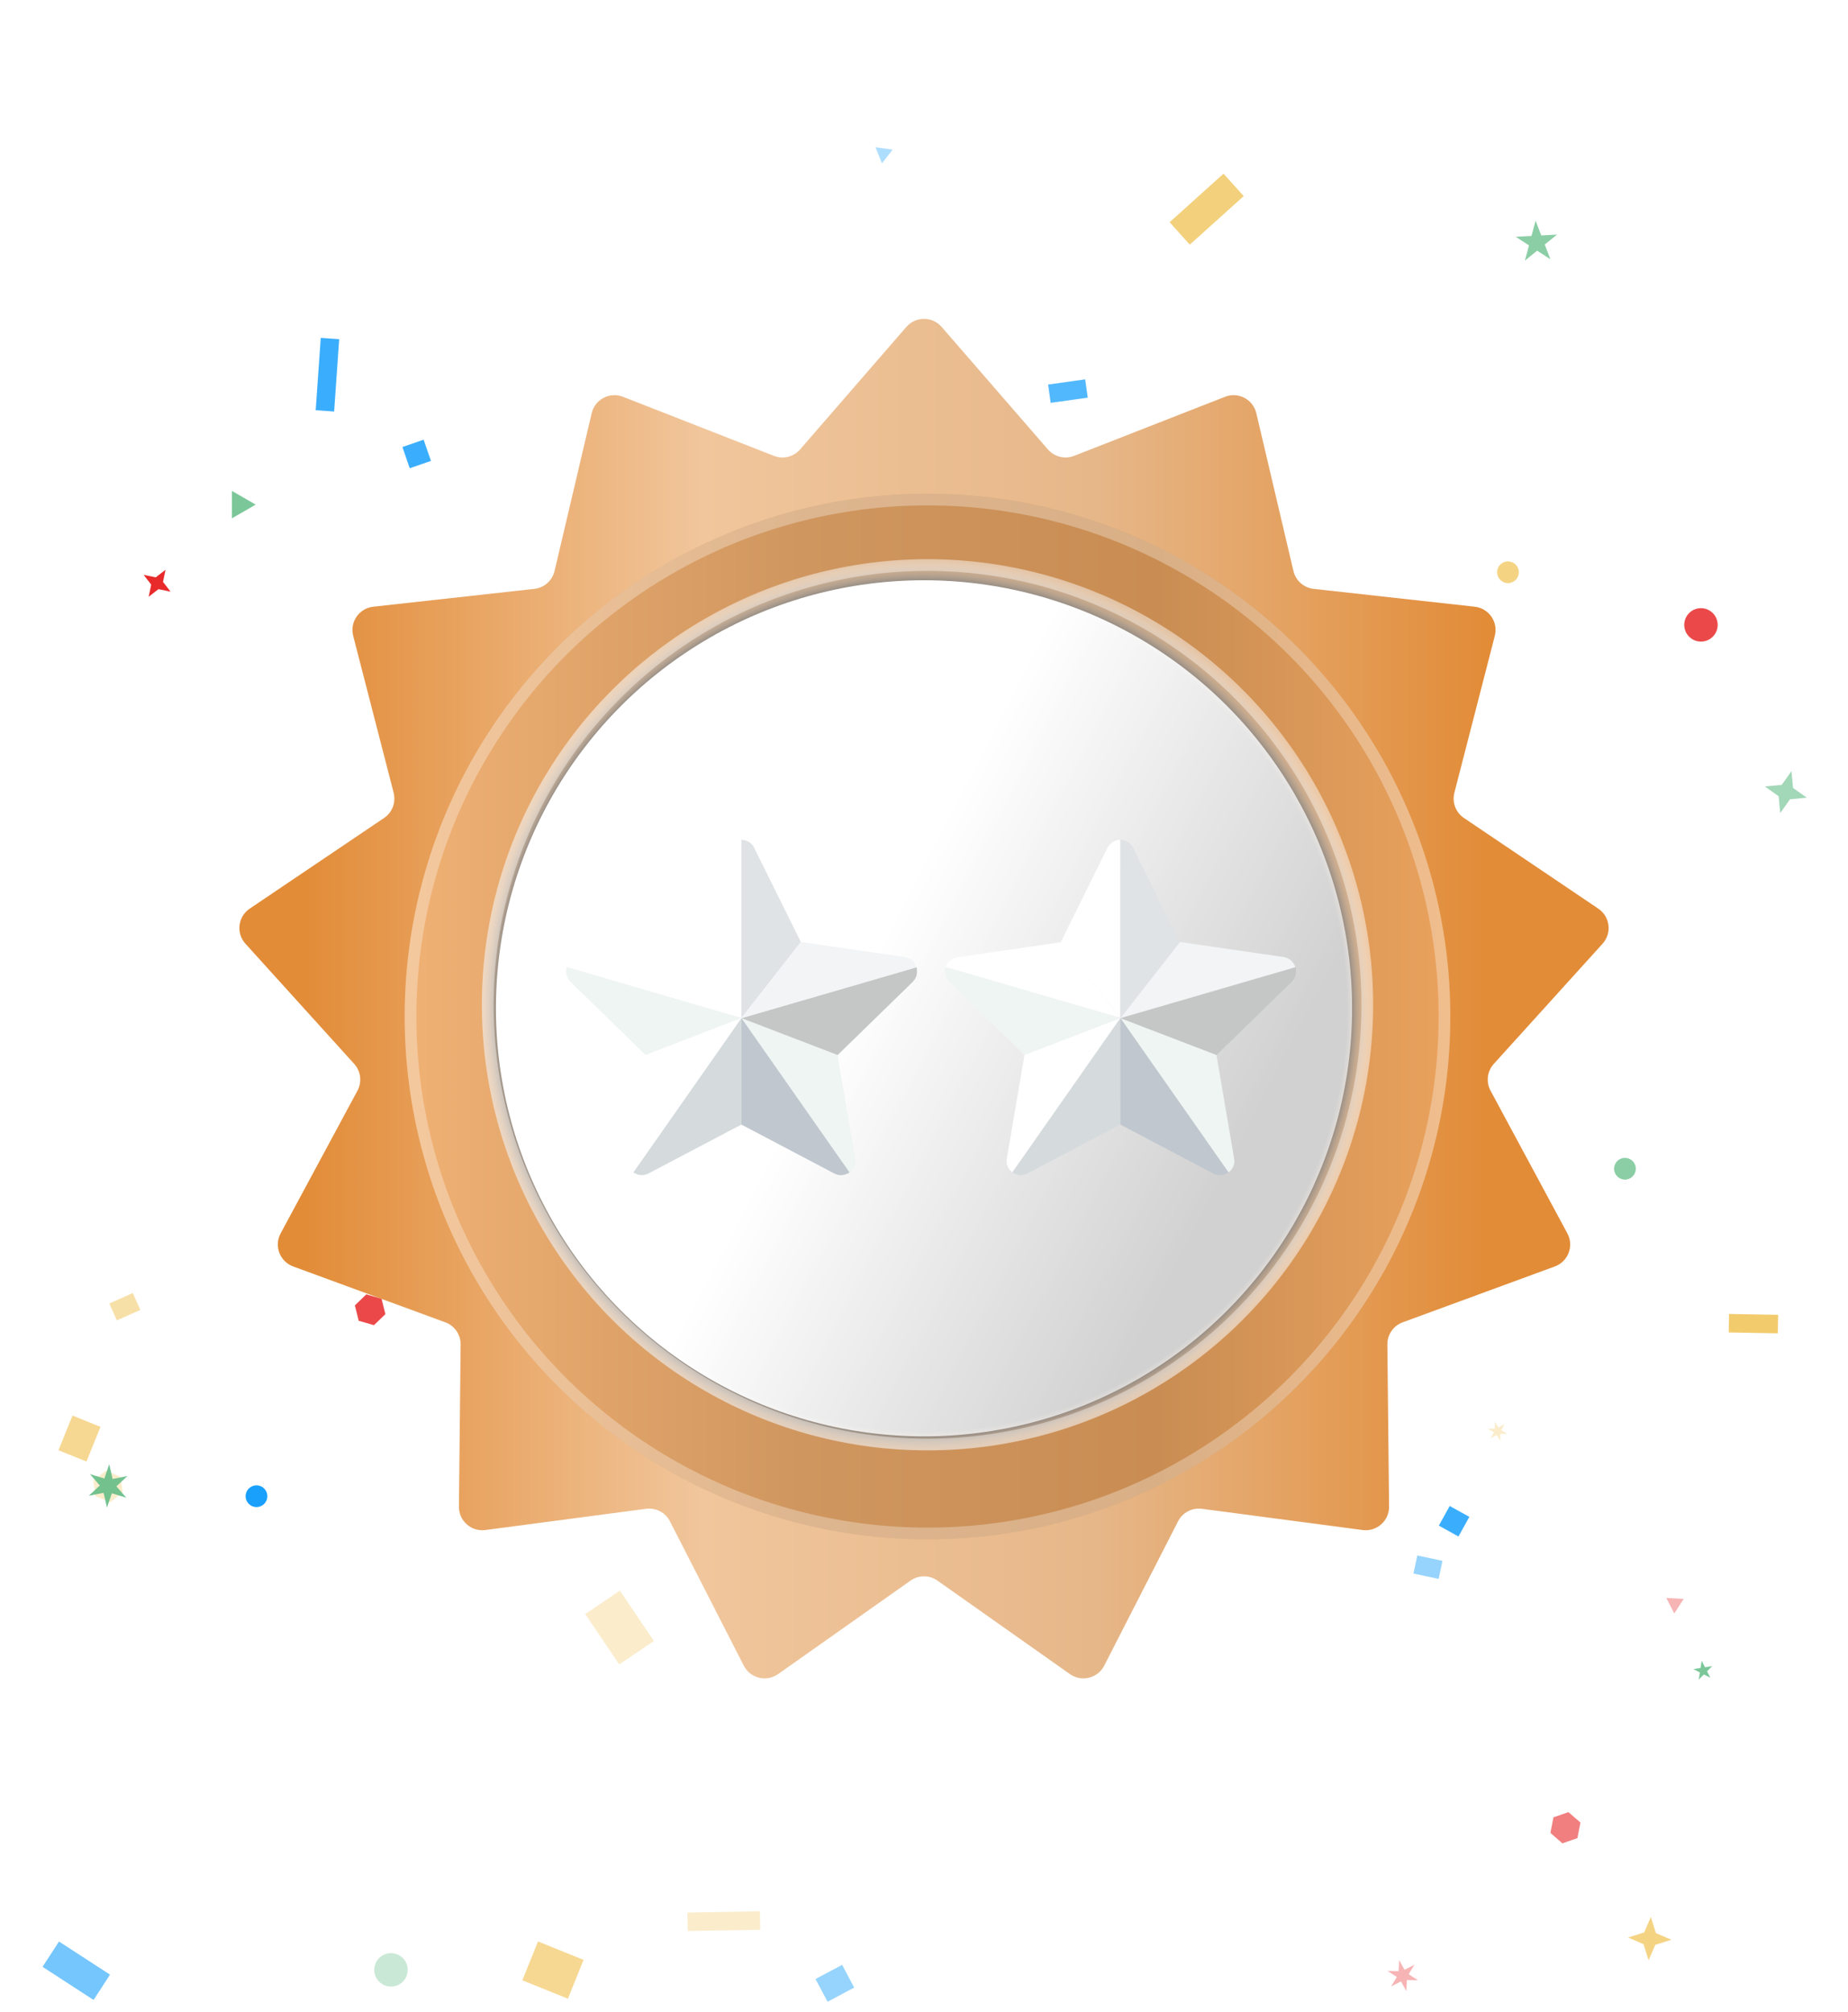 <svg width="158" height="172" viewBox="0 0 158 172" fill="none" xmlns="http://www.w3.org/2000/svg">
<g clip-path="url(#clip0_2001_43032)">
<rect x="8" y="171" width="5.2" height="2.58" transform="rotate(-147 8 171)" fill="#18A0FC" fill-opacity="0.6"/>
<rect x="29" y="29" width="6.2" height="1.58" transform="rotate(94 29 29)" fill="#18A0FC" fill-opacity="0.85"/>
<rect x="53" y="136" width="5.2" height="3.58" transform="rotate(56 53 136)" fill="#F2CB6D" fill-opacity="0.35"/>
<rect x="5" y="124" width="3.2" height="2.58" transform="rotate(-68 5 124)" fill="#F2CB6D" fill-opacity="0.75"/>
<rect x="12" y="112" width="2.2" height="1.58" transform="rotate(156 12 112)" fill="#F2CB6D" fill-opacity="0.6"/>
<rect x="65" y="165" width="6.2" height="1.58" transform="rotate(179 65 165)" fill="#F2CB6D" fill-opacity="0.35"/>
<rect x="100" y="19" width="6.2" height="2.58" transform="rotate(-42 100 19)" fill="#F2CB6D" fill-opacity="0.9"/>
<rect x="72" y="168" width="2.2" height="2.58" transform="rotate(62 72 168)" fill="#18A0FC" fill-opacity="0.45"/>
<rect x="152" y="114" width="4.2" height="1.58" transform="rotate(-179 152 114)" fill="#F2CB6D"/>
<rect x="93" y="34" width="3.2" height="1.58" transform="rotate(172 93 34)" fill="#18A0FC" fill-opacity="0.75"/>
<rect x="123" y="135" width="2.2" height="1.58" transform="rotate(-168 123 135)" fill="#18A0FC" fill-opacity="0.45"/>
<rect x="46" y="166" width="4.2" height="3.58" transform="rotate(22 46 166)" fill="#F2CB6D" fill-opacity="0.75"/>
<circle cx="21.929" cy="127.929" r="0.929" fill="#18A0FC"/>
<circle cx="145.429" cy="53.429" r="1.429" fill="#E82A2A" fill-opacity="0.85"/>
<circle cx="128.929" cy="48.929" r="0.929" fill="#F2CB6D" fill-opacity="0.85"/>
<circle cx="84.929" cy="41.929" r="0.929" fill="#F2CB6D" fill-opacity="0.75"/>
<circle cx="86.929" cy="112.929" r="0.929" fill="#64BD87" fill-opacity="0.45"/>
<circle cx="85.929" cy="41.929" r="0.929" fill="#E82A2A" fill-opacity="0.45"/>
<circle cx="41.429" cy="106.429" r="1.429" fill="#E82A2A"/>
<circle cx="103.929" cy="49.929" r="0.929" fill="#18A0FC"/>
<circle cx="94.929" cy="69.929" r="0.929" fill="#64BD87" fill-opacity="0.45"/>
<circle cx="33.429" cy="168.429" r="1.429" fill="#64BD87" fill-opacity="0.35"/>
<circle cx="138.929" cy="99.929" r="0.929" fill="#64BD87" fill-opacity="0.75"/>
<circle cx="61.5" cy="113.5" r="0.5" fill="#64BD87" fill-opacity="0.85"/>
<path d="M143.144 137.955L142.47 136.632L143.953 136.71L143.144 137.955Z" fill="#E82A2A" fill-opacity="0.35"/>
<path d="M32.119 74.151L32.647 73.476L33.496 73.595L33.817 74.39L33.289 75.065L32.44 74.946L32.119 74.151Z" fill="#18A0FC" fill-opacity="0.45"/>
<path d="M19.825 44.321L19.825 41.971L21.86 43.146L19.825 44.321Z" fill="#64BD87" fill-opacity="0.85"/>
<path d="M36.22 37.595L36.845 39.41L35.03 40.035L34.405 38.22L36.22 37.595Z" fill="#18A0FC" fill-opacity="0.85"/>
<path d="M8.164 127.93L7.976 126.586L9.045 125.751L10.303 126.259L10.492 127.603L9.423 128.439L8.164 127.93Z" fill="#F2CB6D" fill-opacity="0.35"/>
<path d="M31.317 110.672L32.622 111.046L32.95 112.363L31.974 113.305L30.669 112.931L30.341 111.614L31.317 110.672Z" fill="#E82A2A" fill-opacity="0.85"/>
<path d="M76.321 12.795L75.407 13.965L74.851 12.588L76.321 12.795Z" fill="#18A0FC" fill-opacity="0.35"/>
<path d="M124.695 131.374L123.017 130.444L123.947 128.765L125.626 129.695L124.695 131.374Z" fill="#18A0FC" fill-opacity="0.85"/>
<path d="M102.358 109.733L104.525 109.467L105.448 111.446L103.851 112.935L101.942 111.877L102.358 109.733Z" fill="#F2CB6D" fill-opacity="0.85"/>
<path d="M112.759 112.875L114.643 112.509L115.009 114.393L113.125 114.759L112.759 112.875Z" fill="#18A0FC" fill-opacity="0.75"/>
<path d="M132.558 156.717L132.817 155.384L134.1 154.943L135.125 155.833L134.866 157.165L133.582 157.607L132.558 156.717Z" fill="#E82A2A" fill-opacity="0.6"/>
<path d="M117.89 84.976L119.445 84.617L120.267 85.984L119.22 87.189L117.751 86.565L117.89 84.976Z" fill="#64BD87" fill-opacity="0.6"/>
<path d="M61.275 77.536L61.83 78.301L62.612 77.772L62.227 78.634L63.076 79.047L62.137 79.144L62.204 80.087L61.65 79.322L60.867 79.851L61.252 78.989L60.403 78.576L61.343 78.478L61.275 77.536Z" fill="#64BD87" fill-opacity="0.6"/>
<path d="M142.903 165.855L141.523 166.285L140.951 167.612L140.521 166.232L139.193 165.66L140.573 165.23L141.145 163.903L141.575 165.283L142.903 165.855Z" fill="#F2CB6D" fill-opacity="0.85"/>
<path d="M152.206 69.519L152.072 68.08L150.893 67.245L152.332 67.111L153.167 65.931L153.301 67.371L154.481 68.206L153.041 68.34L152.206 69.519Z" fill="#64BD87" fill-opacity="0.6"/>
<path d="M127.207 122.168L127.804 122.148L127.803 121.552L128.118 122.058L128.635 121.759L128.354 122.285L128.871 122.583L128.275 122.603L128.275 123.2L127.96 122.693L127.444 122.992L127.724 122.466L127.207 122.168Z" fill="#F2CB6D" fill-opacity="0.35"/>
<path d="M132.557 22.169L131.425 21.434L130.376 22.283L130.726 20.98L129.594 20.245L130.941 20.174L131.291 18.871L131.774 20.131L133.122 20.06L132.073 20.909L132.557 22.169Z" fill="#64BD87" fill-opacity="0.75"/>
<path d="M69.442 106.735L69.034 107.171L69.457 107.592L68.875 107.457L68.722 108.033L68.548 107.463L67.972 107.618L68.379 107.182L67.957 106.761L68.538 106.896L68.692 106.319L68.865 106.89L69.442 106.735Z" fill="#F2CB6D" fill-opacity="0.35"/>
<path d="M9.145 128.903L8.856 127.643L7.588 127.891L8.534 127.011L7.685 126.037L8.92 126.416L9.34 125.193L9.629 126.453L10.897 126.205L9.951 127.085L10.8 128.06L9.565 127.68L9.145 128.903Z" fill="#64BD87" fill-opacity="0.9"/>
<path d="M145.236 143.611L145.334 142.996L144.779 142.713L145.394 142.615L145.491 142L145.774 142.555L146.389 142.458L145.949 142.898L146.232 143.453L145.677 143.17L145.236 143.611Z" fill="#64BD87" fill-opacity="0.85"/>
<path d="M29.908 86.498L30.701 85.406L29.908 84.314L31.192 84.731L31.985 83.639L31.985 84.989L33.268 85.406L31.985 85.823L31.985 87.172L31.192 86.081L29.908 86.498Z" fill="#18A0FC" fill-opacity="0.9"/>
<path d="M44.66 61.788L44.452 60.752L43.531 60.235L44.567 60.028L45.084 59.107L45.291 60.142L46.212 60.66L45.176 60.867L44.66 61.788Z" fill="#F2CB6D" fill-opacity="0.45"/>
<path d="M14.151 48.719L13.937 49.754L14.583 50.589L13.548 50.375L12.713 51.021L12.927 49.987L12.281 49.151L13.315 49.365L14.151 48.719Z" fill="#E82A2A"/>
<path d="M120.926 167.993L120.438 168.802L121.231 169.315L120.287 169.297L120.238 170.241L119.781 169.414L118.94 169.844L119.428 169.035L118.635 168.521L119.579 168.539L119.628 167.596L120.085 168.422L120.926 167.993Z" fill="#E82A2A" fill-opacity="0.35"/>
<path d="M77.489 27.955C78.287 27.035 79.713 27.035 80.511 27.955L89.591 38.424C90.145 39.064 91.042 39.285 91.831 38.977L104.736 33.926C105.869 33.482 107.133 34.145 107.412 35.33L110.586 48.82C110.78 49.644 111.471 50.257 112.313 50.35L126.087 51.875C127.297 52.009 128.107 53.183 127.804 54.362L124.345 67.782C124.134 68.602 124.462 69.466 125.163 69.939L136.651 77.691C137.66 78.371 137.832 79.788 137.015 80.691L127.716 90.966C127.149 91.594 127.037 92.511 127.438 93.256L134.008 105.459C134.585 106.53 134.079 107.864 132.936 108.284L119.927 113.061C119.133 113.353 118.608 114.113 118.617 114.96L118.763 128.817C118.776 130.035 117.708 130.981 116.501 130.821L102.762 129.006C101.923 128.895 101.105 129.324 100.72 130.078L94.409 142.416C93.855 143.5 92.469 143.841 91.475 143.139L80.153 135.147C79.462 134.659 78.538 134.659 77.847 135.147L66.525 143.139C65.531 143.841 64.145 143.5 63.591 142.416L57.28 130.078C56.895 129.324 56.077 128.895 55.238 129.006L41.499 130.821C40.292 130.981 39.224 130.035 39.237 128.817L39.383 114.96C39.392 114.113 38.867 113.353 38.073 113.061L25.064 108.284C23.921 107.864 23.415 106.53 23.992 105.459L30.562 93.256C30.963 92.511 30.851 91.594 30.284 90.966L20.985 80.691C20.168 79.788 20.34 78.371 21.349 77.691L32.837 69.939C33.538 69.466 33.866 68.602 33.655 67.782L30.196 54.362C29.893 53.183 30.703 52.009 31.913 51.875L45.687 50.35C46.529 50.257 47.22 49.644 47.414 48.82L50.588 35.33C50.867 34.145 52.131 33.482 53.264 33.926L66.169 38.977C66.958 39.285 67.855 39.064 68.409 38.424L77.489 27.955Z" fill="url(#paint0_linear_2001_43032)"/>
<g filter="url(#filter0_d_2001_43032)">
<circle cx="79.3" cy="85.913" r="44.7" fill="url(#paint1_linear_2001_43032)"/>
<circle cx="79.3" cy="85.913" r="44.2" stroke="white" stroke-opacity="0.3"/>
</g>
<circle cx="79.3" cy="85.912" r="38.1" fill="url(#paint2_radial_2001_43032)"/>
<circle cx="79.3" cy="85.912" r="37.6" stroke="white" stroke-opacity="0.4"/>
<circle cx="79" cy="86.212" r="36.6" fill="url(#paint3_linear_2001_43032)"/>
<g filter="url(#filter1_d_2001_43032)">
<path d="M63.387 71.812V87.039L58.304 80.54L62.281 72.495C62.521 72.053 62.964 71.812 63.387 71.812Z" fill="white"/>
<path d="M78.356 82.695L63.404 87.041L68.485 80.542L77.361 81.83C77.859 81.921 78.208 82.271 78.356 82.695Z" fill="#F2F4F5"/>
<path d="M72.63 100.24L63.388 87.039L71.6 90.188L73.11 99.026C73.219 99.542 72.998 99.983 72.63 100.24Z" fill="#EFF5F3"/>
<path d="M63.387 87.039V96.153L55.45 100.332C54.991 100.571 54.512 100.497 54.143 100.24L63.387 87.039Z" fill="#D5DBDD"/>
<path d="M68.469 80.54L63.387 87.039V71.812C63.718 71.812 64.05 71.941 64.289 72.199C64.326 72.236 64.362 72.29 64.399 72.346C64.436 72.402 64.473 72.457 64.491 72.511L68.469 80.54Z" fill="#DFE3E6"/>
<path d="M78.319 83.524C78.282 83.597 78.245 83.671 78.208 83.745C78.152 83.819 78.098 83.873 78.043 83.947L71.618 90.207L63.406 87.058L78.357 82.713C78.357 82.731 78.375 82.75 78.375 82.769C78.375 82.788 78.394 82.806 78.394 82.843C78.394 82.862 78.394 82.862 78.394 82.862C78.394 82.879 78.394 82.899 78.394 82.916C78.394 82.953 78.394 82.972 78.394 83.008C78.412 83.173 78.392 83.357 78.319 83.524Z" fill="#C4C7C6"/>
<path d="M72.63 100.24C72.539 100.314 72.428 100.369 72.299 100.406C72.281 100.406 72.281 100.406 72.262 100.423C71.967 100.515 71.635 100.497 71.323 100.332L63.387 96.153V87.039L72.63 100.24Z" fill="#C0C7CE"/>
<path d="M63.387 87.039L54.144 100.24C54.127 100.221 54.108 100.204 54.09 100.184C54.072 100.167 54.053 100.148 54.034 100.128C54.016 100.111 53.997 100.092 53.96 100.055C53.941 100.037 53.923 100.018 53.904 99.999C53.885 99.98 53.886 99.981 53.886 99.962C53.869 99.944 53.85 99.925 53.85 99.906C53.813 99.851 53.776 99.795 53.758 99.741C53.74 99.723 53.74 99.685 53.721 99.649C53.704 99.612 53.704 99.593 53.684 99.558C53.667 99.521 53.667 99.467 53.667 99.43C53.667 99.412 53.667 99.374 53.667 99.356C53.667 99.319 53.667 99.282 53.667 99.246C53.667 99.172 53.667 99.098 53.684 99.024L55.194 90.186L63.387 87.039Z" fill="white"/>
<path d="M63.387 87.039L48.435 82.693C48.435 82.676 48.453 82.656 48.453 82.637C48.471 82.6 48.471 82.564 48.49 82.546C48.527 82.472 48.564 82.418 48.601 82.362C48.618 82.325 48.638 82.306 48.674 82.27C48.694 82.253 48.711 82.214 48.748 82.197C48.766 82.179 48.804 82.142 48.822 82.123C48.839 82.104 48.876 82.086 48.895 82.067C48.932 82.049 48.969 82.011 49.006 81.993C49.024 81.975 49.06 81.956 49.097 81.956C49.153 81.939 49.189 81.919 49.245 81.9C49.263 81.9 49.282 81.883 49.319 81.883C49.355 81.865 49.41 81.865 49.466 81.846L58.341 80.558L63.387 87.039Z" fill="white"/>
<path d="M63.387 87.039L55.194 90.205L48.769 83.945C48.695 83.889 48.658 83.817 48.604 83.743C48.567 83.669 48.512 83.596 48.493 83.522C48.475 83.485 48.456 83.448 48.456 83.411C48.419 83.301 48.4 83.172 48.4 83.062C48.4 83.025 48.4 82.988 48.4 82.951C48.4 82.897 48.4 82.86 48.419 82.804C48.419 82.786 48.437 82.767 48.437 82.73C48.437 82.713 48.455 82.693 48.455 82.676L63.387 87.039Z" fill="#EFF5F3"/>
</g>
<g filter="url(#filter2_d_2001_43032)">
<path d="M95.787 71.812V87.039L90.704 80.54L94.681 72.495C94.921 72.053 95.364 71.812 95.787 71.812Z" fill="white"/>
<path d="M110.755 82.695L95.804 87.041L100.885 80.542L109.76 81.83C110.259 81.921 110.608 82.271 110.755 82.695Z" fill="#F2F4F5"/>
<path d="M105.03 100.24L95.788 87.039L104 90.188L105.509 99.026C105.618 99.542 105.397 99.983 105.03 100.24Z" fill="#EFF5F3"/>
<path d="M95.787 87.039V96.153L87.85 100.332C87.39 100.571 86.911 100.497 86.543 100.24L95.787 87.039Z" fill="#D5DBDD"/>
<path d="M100.869 80.54L95.786 87.039V71.812C96.118 71.812 96.45 71.941 96.689 72.199C96.725 72.236 96.762 72.29 96.799 72.346C96.836 72.402 96.873 72.457 96.891 72.511L100.869 80.54Z" fill="#DFE3E6"/>
<path d="M110.719 83.524C110.682 83.597 110.645 83.671 110.608 83.745C110.552 83.819 110.497 83.873 110.443 83.947L104.018 90.207L95.806 87.058L110.757 82.713C110.757 82.731 110.775 82.75 110.775 82.769C110.775 82.788 110.794 82.806 110.794 82.843C110.794 82.862 110.794 82.862 110.794 82.862C110.794 82.879 110.794 82.899 110.794 82.916C110.794 82.953 110.794 82.972 110.794 83.008C110.811 83.173 110.792 83.357 110.719 83.524Z" fill="#C4C7C6"/>
<path d="M105.03 100.24C104.939 100.314 104.828 100.369 104.699 100.406C104.681 100.406 104.681 100.406 104.662 100.423C104.367 100.515 104.035 100.497 103.723 100.332L95.787 96.153V87.039L105.03 100.24Z" fill="#C0C7CE"/>
<path d="M95.787 87.039L86.544 100.24C86.527 100.221 86.507 100.204 86.49 100.184C86.472 100.167 86.453 100.148 86.434 100.128C86.416 100.111 86.397 100.092 86.36 100.055C86.341 100.037 86.323 100.018 86.304 99.999C86.285 99.98 86.286 99.981 86.286 99.962C86.269 99.944 86.249 99.925 86.249 99.906C86.213 99.851 86.176 99.795 86.158 99.741C86.14 99.723 86.14 99.685 86.121 99.649C86.103 99.612 86.103 99.593 86.084 99.558C86.067 99.521 86.067 99.467 86.067 99.43C86.067 99.412 86.067 99.374 86.067 99.356C86.067 99.319 86.067 99.282 86.067 99.246C86.067 99.172 86.067 99.098 86.084 99.024L87.594 90.186L95.787 87.039Z" fill="white"/>
<path d="M95.787 87.039L80.835 82.693C80.835 82.676 80.853 82.656 80.853 82.637C80.871 82.6 80.871 82.564 80.89 82.546C80.927 82.472 80.964 82.418 81.001 82.362C81.018 82.325 81.037 82.306 81.074 82.27C81.093 82.253 81.111 82.214 81.148 82.197C81.166 82.179 81.204 82.142 81.222 82.123C81.239 82.104 81.276 82.086 81.295 82.067C81.332 82.049 81.369 82.011 81.406 81.993C81.424 81.975 81.46 81.956 81.497 81.956C81.553 81.939 81.589 81.919 81.645 81.9C81.662 81.9 81.681 81.883 81.718 81.883C81.755 81.865 81.81 81.865 81.866 81.846L90.741 80.558L95.787 87.039Z" fill="white"/>
<path d="M95.787 87.039L87.594 90.205L81.168 83.945C81.095 83.889 81.058 83.817 81.003 83.743C80.966 83.669 80.912 83.596 80.893 83.522C80.875 83.485 80.856 83.448 80.856 83.411C80.819 83.301 80.8 83.172 80.8 83.062C80.8 83.025 80.8 82.988 80.8 82.951C80.8 82.897 80.8 82.86 80.819 82.804C80.819 82.786 80.837 82.767 80.837 82.73C80.837 82.713 80.855 82.693 80.855 82.676L95.787 87.039Z" fill="#EFF5F3"/>
</g>
</g>
<defs>
<filter id="filter0_d_2001_43032" x="29.6" y="37.213" width="99.4" height="99.4" filterUnits="userSpaceOnUse" color-interpolation-filters="sRGB">
<feFlood flood-opacity="0" result="BackgroundImageFix"/>
<feColorMatrix in="SourceAlpha" type="matrix" values="0 0 0 0 0 0 0 0 0 0 0 0 0 0 0 0 0 0 127 0" result="hardAlpha"/>
<feOffset dy="1"/>
<feGaussianBlur stdDeviation="2.5"/>
<feComposite in2="hardAlpha" operator="out"/>
<feColorMatrix type="matrix" values="0 0 0 0 0 0 0 0 0 0 0 0 0 0 0 0 0 0 0.25 0"/>
<feBlend mode="normal" in2="BackgroundImageFix" result="effect1_dropShadow_2001_43032"/>
<feBlend mode="normal" in="SourceGraphic" in2="effect1_dropShadow_2001_43032" result="shape"/>
</filter>
<filter id="filter1_d_2001_43032" x="46.4" y="69.812" width="34" height="32.666" filterUnits="userSpaceOnUse" color-interpolation-filters="sRGB">
<feFlood flood-opacity="0" result="BackgroundImageFix"/>
<feColorMatrix in="SourceAlpha" type="matrix" values="0 0 0 0 0 0 0 0 0 0 0 0 0 0 0 0 0 0 127 0" result="hardAlpha"/>
<feOffset/>
<feGaussianBlur stdDeviation="1"/>
<feComposite in2="hardAlpha" operator="out"/>
<feColorMatrix type="matrix" values="0 0 0 0 0 0 0 0 0 0 0 0 0 0 0 0 0 0 0.15 0"/>
<feBlend mode="normal" in2="BackgroundImageFix" result="effect1_dropShadow_2001_43032"/>
<feBlend mode="normal" in="SourceGraphic" in2="effect1_dropShadow_2001_43032" result="shape"/>
</filter>
<filter id="filter2_d_2001_43032" x="78.8" y="69.812" width="34" height="32.666" filterUnits="userSpaceOnUse" color-interpolation-filters="sRGB">
<feFlood flood-opacity="0" result="BackgroundImageFix"/>
<feColorMatrix in="SourceAlpha" type="matrix" values="0 0 0 0 0 0 0 0 0 0 0 0 0 0 0 0 0 0 127 0" result="hardAlpha"/>
<feOffset/>
<feGaussianBlur stdDeviation="1"/>
<feComposite in2="hardAlpha" operator="out"/>
<feColorMatrix type="matrix" values="0 0 0 0 0 0 0 0 0 0 0 0 0 0 0 0 0 0 0.15 0"/>
<feBlend mode="normal" in2="BackgroundImageFix" result="effect1_dropShadow_2001_43032"/>
<feBlend mode="normal" in="SourceGraphic" in2="effect1_dropShadow_2001_43032" result="shape"/>
</filter>
<linearGradient id="paint0_linear_2001_43032" x1="25.6" y1="86.213" x2="127" y2="86.213" gradientUnits="userSpaceOnUse">
<stop offset="0.005" stop-color="#E28C38"/>
<stop offset="0.339" stop-color="#F1C69C"/>
<stop offset="0.672" stop-color="#E6B789"/>
<stop offset="1" stop-color="#E28C38"/>
</linearGradient>
<linearGradient id="paint1_linear_2001_43032" x1="34.6" y1="86.213" x2="124" y2="86.213" gradientUnits="userSpaceOnUse">
<stop stop-color="#F0B174"/>
<stop offset="0.38" stop-color="#CF965F"/>
<stop offset="0.72" stop-color="#C98D53"/>
<stop offset="1" stop-color="#EAA25D"/>
</linearGradient>
<radialGradient id="paint2_radial_2001_43032" cx="0" cy="0" r="1" gradientUnits="userSpaceOnUse" gradientTransform="translate(79 86.212) rotate(-0.066) scale(38.4)">
<stop offset="0.943" stop-color="#717171"/>
<stop offset="1" stop-color="white" stop-opacity="0.13"/>
</radialGradient>
<linearGradient id="paint3_linear_2001_43032" x1="48.7" y1="62.512" x2="114.4" y2="96.712" gradientUnits="userSpaceOnUse">
<stop offset="0.432" stop-color="white"/>
<stop offset="0.905" stop-color="white" stop-opacity="0.68"/>
</linearGradient>
<clipPath id="clip0_2001_43032">
<rect width="158" height="171.447" fill="white"/>
</clipPath>
</defs>
</svg>

